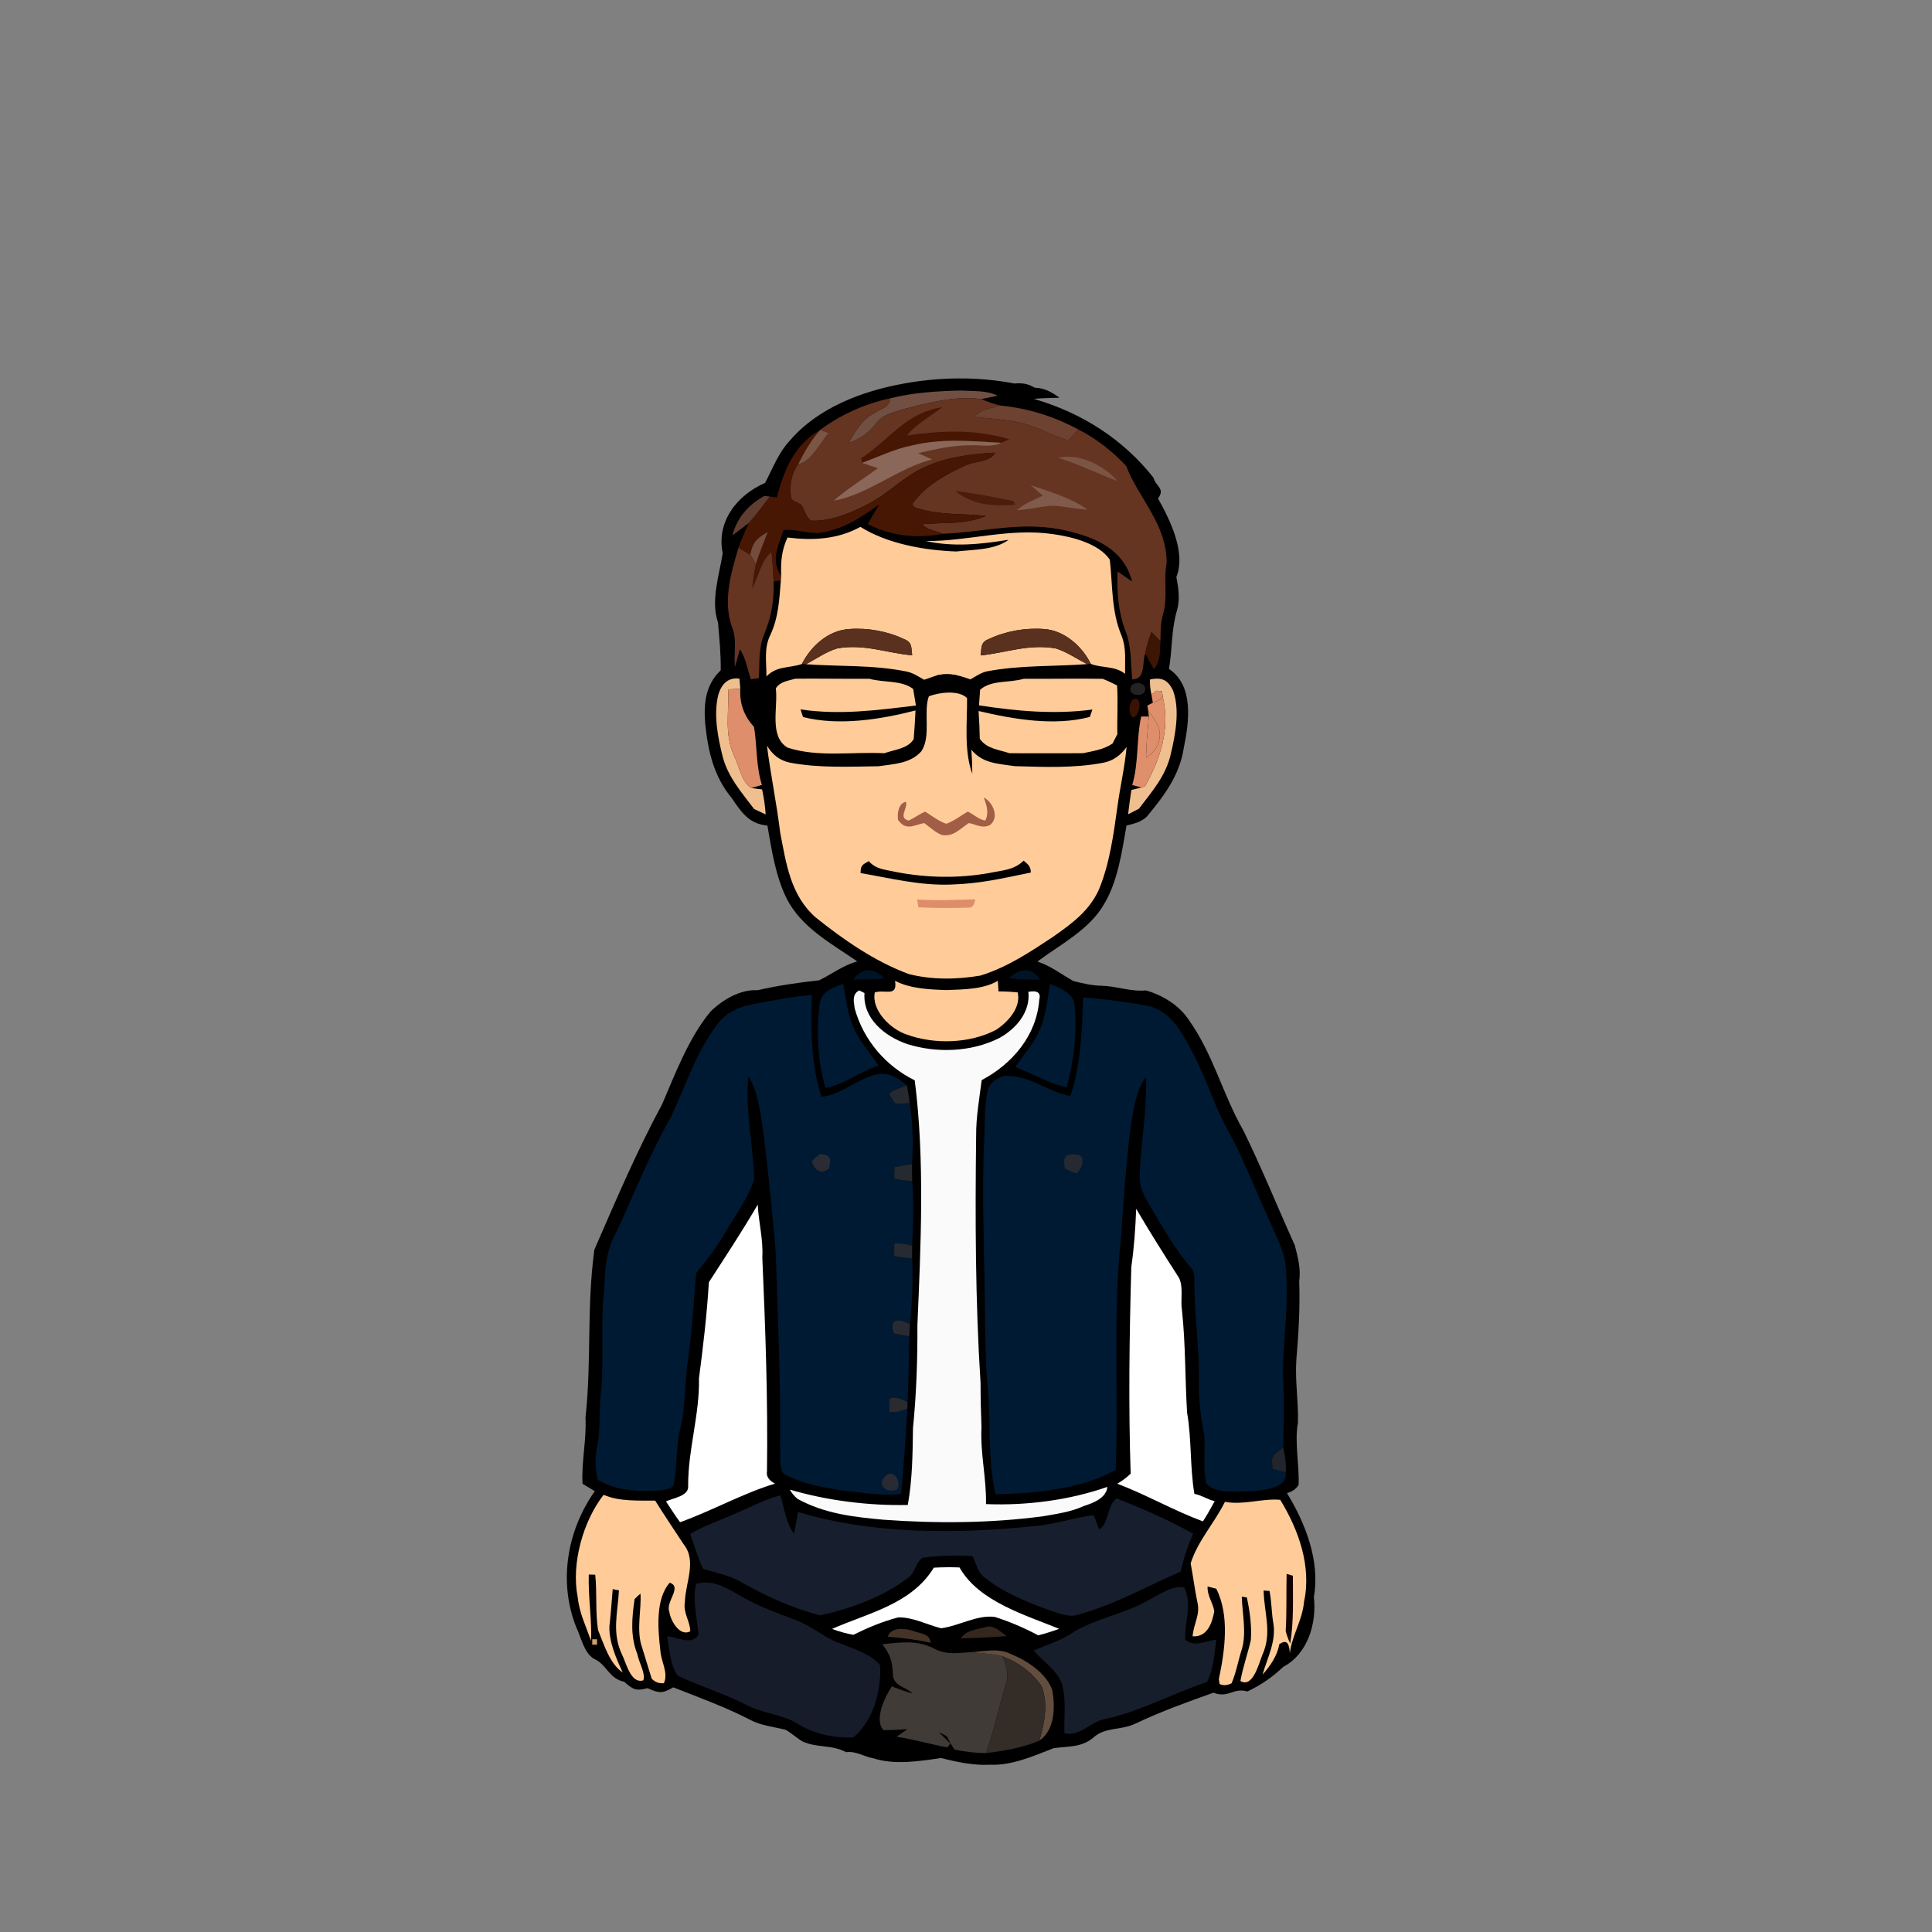 <?xml version="1.0" encoding="utf-8"?>
<!-- Generator: Adobe Illustrator 16.0.0, SVG Export Plug-In . SVG Version: 6.00 Build 0)  -->
<!DOCTYPE svg PUBLIC "-//W3C//DTD SVG 1.1//EN" "http://www.w3.org/Graphics/SVG/1.1/DTD/svg11.dtd">
<svg version="1.1" id="Layer_1" xmlns="http://www.w3.org/2000/svg" xmlns:xlink="http://www.w3.org/1999/xlink" x="0px" y="0px"
	 width="398px" height="398px" viewBox="0 0 398 398" enable-background="new 0 0 398 398" xml:space="preserve">
<rect x="0" y="0" width="398" height="398" fill="#808080" stroke="none"/>
<path d="M208.939,79c1.811-0.12,2.681,0.01,4.24,0.87c2.07,0.08,3.45,0.9,5.08,2.06c-1.75,0.09-3.5,0.03-5.24,0.26
	c9.75,2.82,18.26,8.21,24.58,16.18c0.57,1.99,2.48,2.21,0.961,4.32c2.479,4.43,5.789,11.11,3.779,16.17
	c0.43,2.25,0.79,4.69,0.11,6.93c-1.181,4.01-0.91,7.8-1.64,12.01c5.189,3.46,4.14,10.95,3.069,16.2
	c-0.86,5.73-4.069,9.94-7.659,14.26c-1.201,1.11-2.611,1.42-4.15,1.81c-0.961,5.39-1.791,11.57-4.7,16.31
	c-3.011,5.18-9.08,8.27-13.66,11.7c2.75,0.9,4.87,2.59,7.39,4.01c1.961,0.49,3.86,0.95,5.881,0.98c3.129,0.09,5.92,1.25,9.09,0.959
	c3.4,0.971,6.83,3.041,8.81,6.051c5.08,7.15,6.97,15.3,11.25,22.79c3.81,7.75,7.04,15.79,10.601,23.649
	c0.64,2.471,1.279,4.871,0.91,7.451c0.199,5.389-0.141,10.819-0.591,16.199c-0.29,4.32,0.46,8.561,0.33,12.88
	c-0.729,4.181,0.3,8.56,0.14,12.8c-0.439,0.83-1.24,1.41-2.399,1.74c3.81,6.2,6.851,14.01,5.54,21.391
	c0.609,5.39-1.221,11.72-6.301,14.39c-2.279,2.17-4.58,3.729-7.379,5.08c-2.94-0.86-3.91,1.46-7,0.25
	c-5.42,1.93-10.83,3.87-16.03,6.35c-3.181,1.53-6.24,0.57-8.9,3.05c-2.479,1.93-5.06,1.61-8,2.03c-4.1,1.601-8.54,3.591-13.05,3.41
	c-3.37,0.181-6.87-0.54-10.12-1.38c-4.39,0.64-9.6,1.47-13.93,0.061c-2.02-0.341-3.57-1.541-5.67-1.271
	c-2.87-1.58-6.05-0.841-8.96-2.21c-1.22-0.7-2.24-1.7-3.46-2.391c-2.52-0.649-4.97-0.82-7.31-2.05c-5.12-2.64-10.5-4.6-15.85-6.7
	c-2.29,1.311-2.94,1.24-5.3,0.16c-2.44,0.67-3.07,0.23-4.81-1.31c-3.22-0.64-3.49-3.54-6.29-4.761c-2.02-1.26-2.57-4.359-3.57-6.43
	c-3.75-9.34-1.92-19.97,3.8-28.07c-0.84-0.51-1.69-1.02-2.53-1.529c-0.24-4.57,0.85-9.09,0.61-13.631
	c1.29-11.85,0.21-22.51,1.83-34.59c4.41-10.109,8.74-20.319,13.99-30.02c2.7-6.33,5.5-13.68,9.94-19.04
	c2.46-2.409,6.16-4.61,9.69-4.39c4.09-0.94,8.49-1.59,12.68-2.04c2.69-1.32,4.94-3.09,7.86-3.89c-5.41-3.76-11.6-6.98-14.64-13.15
	c-2.2-4.54-3.02-9.88-3.87-14.83c-3.87-0.38-5.4-2.82-7.4-5.74c-3.68-4.44-4.86-9.73-5.42-15.33c-0.33-4.09,0.07-7.97,3.2-10.92
	c0.05-3.29-0.28-6.62-0.56-9.88c-1.56-4.45,0.3-9.88,0.97-14.25c-1.36-6.52,2.99-11.99,8.73-14.48c1.61-3.04,2.71-6.15,5.12-8.74
	c5.77-6.72,14.78-10.14,23.27-11.69C193.43,77.65,201.51,77.56,208.939,79z"/>
<path fill="#715043" d="M198.01,80.45c2.41,0.16,5.301-0.07,7.5,1.07l-3.369,0.69c-5.561-0.68-10.601,0.7-15.951,2.06
	c-2.2,0.72-4.28,1.05-5.74,2.99c-1.67,2.08-3.15,3.13-5.68,4.02c1.49-2.41,2.67-4.83,5.32-6.15c1.45-1.08,3.11-1.04,3.29-3.07
	C188.14,80.86,193.07,80.56,198.01,80.45z"/>
<path fill="#653522" d="M183.38,82.06c-0.18,2.03-1.84,1.99-3.29,3.07c-2.65,1.32-3.83,3.74-5.32,6.15
	c2.53-0.89,4.01-1.94,5.68-4.02c1.46-1.94,3.54-2.27,5.74-2.99c5.35-1.36,10.39-2.74,15.951-2.06c1.289,0.58,2.609,1,3.969,1.34
	c-1.689,0.48-4.289,0.79-5.379,2.32c4.039,0.49,7.869,0.52,11.76,1.89c2.55,0.82,5.01,2.27,7.57,2.97c0.739-0.7,1.39-1.5,2.06-2.27
	c3.72,1.89,7.08,4.52,9.909,7.57c2.32,6.33,8.361,11.91,8.301,19.96c-0.7,3.63,0.311,7.08-0.76,10.62
	c-0.53,1.81-0.471,3.61-0.521,5.47c-0.6-0.64-1.22-1.26-1.85-1.86c-0.54,1.43-1.011,2.87-1.271,4.38
	c-0.699,1.88,0.16,5.29-2.67,5.36c-0.39-3.41-0.1-6.65-1.39-9.94c-1.54-4.01-1.81-8.05-1.64-12.3c1,0.68,1.97,1.4,2.979,2.07
	c-1.649-6.54-7.38-9.03-13.39-10.44c-9.021-2.13-16.62,0.22-25.561,0.61c-1.38-0.54-3.29-0.83-4.3-1.97
	c4.63-0.44,8.73,0.16,13.149-1.71c-5-0.57-9.869-0.04-14.729-1.79l-0.45-0.59c2.34-3.65,7.05-6.25,10.93-8
	c1.8-0.93,5.25-0.68,6.121-2.65c-5.03,0.29-10.05,0.88-14.641,3.05c-4.31,1.96-7.32,5.4-11.56,7.55c-3.48,1.81-7.73,3.62-11.71,3.4
	c-1.05-0.67-1.28-2.23-1.99-3.23c-0.63-0.47-1.67-0.71-2.12-1.32c-0.31-2.6-0.07-4.89,1.46-7.07c2.69-0.48,4.56-4.45,6.29-6.42
	l-1.73-0.67C173.24,85.4,178.2,83.16,183.38,82.06z"/>
<path fill="#471704" d="M194.14,83.88c-2.52,1.92-5.21,3.35-7.29,5.82c7.16-1,14.06-1.34,21.08,0.8c-0.539,0.26-1.08,0.5-1.64,0.72
	c-6.28-0.32-12.15-0.96-18.4,0.55c-3.64,0.72-6.84,2.33-10.3,3.58l-0.21-0.93C183.43,90.46,186.44,85.09,194.14,83.88z"/>
<path fill="#6E4230" d="M206.109,83.55c5.721,0.56,10.951,2.21,16.011,4.91c-0.67,0.77-1.32,1.57-2.06,2.27
	c-2.561-0.7-5.021-2.15-7.57-2.97c-3.891-1.37-7.721-1.4-11.76-1.89C201.82,84.34,204.42,84.03,206.109,83.55z"/>
<path fill="#471704" d="M168.98,88.54c-1.95,2.21-3.26,4.46-4.56,7.09c-1.53,2.18-1.77,4.47-1.46,7.07
	c0.45,0.61,1.49,0.85,2.12,1.32c0.71,1,0.94,2.56,1.99,3.23c3.98,0.22,8.23-1.59,11.71-3.4c4.24-2.15,7.25-5.59,11.56-7.55
	c4.59-2.17,9.61-2.76,14.641-3.05c-0.871,1.97-4.32,1.72-6.121,2.65c-3.88,1.75-8.59,4.35-10.93,8l0.45,0.59
	c4.86,1.75,9.73,1.22,14.729,1.79c-4.419,1.87-8.52,1.27-13.149,1.71c1.01,1.14,2.92,1.43,4.3,1.97c-5.24,1.06-10.72,0.46-15.5-1.99
	c0.74-1.38,1.59-2.68,2.33-4.05c-3.76,2.76-7.43,5.15-12.16,5.83c-2.51,0.24-5.03-0.81-7.51-0.55c-1.1,3.27-2.71,6.22-0.49,9.44
	l-0.07,0.95l-1.49,0.19c-0.12-2.02-0.2-4.04-0.44-6.05c-2.11,1.64-2.72,5.06-3.94,7.39c0.11-1.64,0.41-3.25,0.71-4.87
	c0.68-2.29,1.67-4.46,2.49-6.7c-2.25,1.35-3.11,2.02-3.65,4.71c-0.8-0.46-1.61-0.92-2.42-1.39c0.55-1.75,1.42-3.43,2.13-5.13
	c1.56-1.72,2.93-3.58,4.31-5.45c0.48,0.07,0.96,0.13,1.45,0.18C161.57,96.73,163.58,91.68,168.98,88.54z"/>
<path fill="#7C5545" d="M168.98,88.54l1.73,0.67c-1.73,1.97-3.6,5.94-6.29,6.42C165.72,93,167.03,90.75,168.98,88.54z"/>
<path fill="#8A6759" d="M206.29,91.22c-1.979,0.99-4.05,0.42-6.29,0.51c-3.74-0.03-7.27,0.81-10.88,1.62
	c0.96,0.45,1.94,0.85,2.91,1.29c-7.11,1.83-13.16,7.22-20.26,8.51c2.79-2.51,6.09-4.46,9.09-6.71c-1.1-0.34-2.19-0.71-3.27-1.09
	c3.46-1.25,6.66-2.86,10.3-3.58C194.14,90.26,200.01,90.9,206.29,91.22z"/>
<path fill="#7C5444" d="M230.18,99.09c-4.09-1.53-7.97-3.49-12.17-4.78C222.25,93.29,227.46,95.86,230.18,99.09z"/>
<path fill="#805A4A" d="M212.33,99.94c3.93,1.33,8.311,2.64,11.71,5.03c-2.37-0.06-4.67-0.67-7.04-0.78
	c-2.52,0.05-4.96,0.83-7.5,0.89c1.6-1.42,3.42-2.02,5.3-2.98C213.98,101.38,213.15,100.66,212.33,99.94z"/>
<path fill="#4D1D0B" d="M196.75,101.12c4,0.51,8.09,1.27,12.04,2.09l0.37,0.78C204.71,104.32,200.33,104.08,196.75,101.12z"/>
<path fill="#5F3D30" d="M157.45,102.15l1.11,0.14c-1.38,1.87-2.75,3.73-4.31,5.45c-1.14,0.84-2.23,1.74-3.4,2.55
	C151.94,106.51,154.07,104.09,157.45,102.15z"/>
<path fill="#FFCC99" d="M177.24,108.54c5.6,3.5,13.2,4.83,19.75,5.07c3.439-0.4,7.93-0.27,10.8-2.42
	c-5.7,0.93-11.32,1.53-17.06,0.27c8.87,0.04,17.17-2.75,26.26-1.42c3.84,0.55,9.32,1.88,11.63,5.24c0.63,5.56,0.29,10.6,2.45,15.75
	c1,2.6,0.64,5.08,0.709,7.78c-2.199-1.71-4.77-1.13-7.069-2.05c-1.78-3.63-5.47-6.93-9.681-7.18c-3.809-0.29-7.909,0.44-11.379,2.09
	c-1.721,0.67-1.42,1.79-1.621,3.35c5.131-0.51,9.941-2.45,15.511-1.43c2.239,0.71,4.31,2.15,6.39,3.22
	c-6.72,0.51-13.949,0.18-20.76,1.52c-1.22,0.32-2.189,1.02-3.279,1.63c-0.951-0.37-1.911-0.66-2.881-0.88
	c-1.44-0.27-2.79-0.25-4.04,0.06c-0.87,0.29-1.74,0.58-2.6,0.89c-1.17-0.66-2.22-1.39-3.55-1.68c-6.93-1.42-13.96-1.02-20.79-1.52
	c2.09-1.08,4.16-2.58,6.43-3.25c5.56-1.01,10.27,0.98,15.45,1.41c-0.2-1.52,0.07-2.63-1.6-3.3c-3.45-1.65-7.53-2.39-11.34-2.11
	c-4.33,0.26-7.9,3.5-9.79,7.21c-2.67,0.9-5.12,0.33-7.29,2.56c0.02-2.99-0.55-5.82,0.81-8.56c1.68-3.59,1.84-7.31,2.16-11.2
	l0.07-0.95c-0.11-2.9,0.07-5.25,1.3-7.91C167.43,111.38,172.57,111.12,177.24,108.54z"/>
<path fill="#764D3D" d="M158.19,109.55c-0.82,2.24-1.81,4.41-2.49,6.7c-0.38-0.66-0.77-1.33-1.16-1.99
	C155.08,111.57,155.94,110.9,158.19,109.55z"/>
<path fill="#653522" d="M152.12,112.87c0.81,0.47,1.62,0.93,2.42,1.39c0.39,0.66,0.78,1.33,1.16,1.99c-0.3,1.62-0.6,3.23-0.71,4.87
	c1.22-2.33,1.83-5.75,3.94-7.39c0.24,2.01,0.32,4.03,0.44,6.05c0.11,3.88-0.41,7.13-1.88,10.7c-1.3,3.05-0.97,5.97-1.16,9.2
	l-1.65,0.25c-0.7-2.01-1.04-4.42-2.27-6.17c-0.31,1.22-0.65,2.43-1.01,3.63c-0.28-2.87,0.5-5.51-0.62-8.25
	C148.9,123.8,150.57,118.07,152.12,112.87z"/>
<path fill="#5A301E" d="M174.97,129.58c3.81-0.28,7.89,0.46,11.34,2.11c1.67,0.67,1.4,1.78,1.6,3.3c-5.18-0.43-9.89-2.42-15.45-1.41
	c-2.27,0.67-4.34,2.17-6.43,3.25l-0.85-0.04C167.07,133.08,170.64,129.84,174.97,129.58z"/>
<path fill="#5A301E" d="M215.029,129.58c4.211,0.25,7.9,3.55,9.681,7.18l-0.78,0.05c-2.08-1.07-4.15-2.51-6.39-3.22
	c-5.569-1.02-10.38,0.92-15.511,1.43c0.201-1.56-0.1-2.68,1.621-3.35C207.12,130.02,211.221,129.29,215.029,129.58z"/>
<path fill="#3D1505" d="M237.2,130.22c0.63,0.6,1.25,1.22,1.85,1.86c-0.11,2.14,0.08,4.04-1.36,5.8c-0.6-1.08-1.189-2.17-1.76-3.28
	C236.189,133.09,236.66,131.65,237.2,130.22z"/>
<path fill="#030302" d="M192.97,139.14c1.25-0.31,2.6-0.33,4.04-0.06C195.5,140.85,194.54,140.82,192.97,139.14z"/>
<path fill="#F0BF8F" d="M152.33,139.8l0.18,2.11l-2.52,0.1c0.24,4.88-0.86,9.13,1.28,13.79c0.98,1.92,1.56,5.48,3.51,6.52
	c0.73,0.13,1.47,0.23,2.21,0.3c0.38,1.71,0.63,3.43,0.74,5.16l-2.38-1.12c-2.58-3.42-5.3-6.49-6.43-10.62
	c-1.04-4.07-1.99-8.87-0.92-13.01C148.63,140.97,149.98,139.47,152.33,139.8z"/>
<path fill="#FFCC99" d="M163.84,139.81c5.09-0.04,10.18,0.05,15.27,0.02c2.92,0.84,6.58,0.23,9.01,2.1
	c0.19,1.14,0.38,2.28,0.56,3.41c-7.97,0.96-15.73,2.01-23.77,0.8l0.51,1.57c7.39,1.88,15.9,0.51,23.18-1.35
	c-0.09,1.97-0.21,3.94-0.38,5.9c-1.18,1.99-3.98,2.16-6.04,2.91c-6.56-0.34-13.67,0.9-19.95-1.16c-3.87-2.34-1.9-8.33-2.41-12.22
	C160.81,140.34,162.29,140.29,163.84,139.81z"/>
<path fill="#FFCC99" d="M210.891,139.83c5.42,0.04,10.84-0.08,16.25,0.01c1.029,0.4,2.02,0.86,2.979,1.37
	c0.22,3.33-0.021,6.7,0.06,10.04c-0.32,0.65-0.65,1.29-0.99,1.92c-1.85,1.26-3.92,1.52-6.049,1.99c-5.061,0.05-10.111,0-15.16,0.01
	c-2.26-0.75-4.73-0.91-6.141-2.98c-0.029-1.91-0.119-3.81-0.25-5.72c7.221,1.71,15.631,3.15,22.92,1.22l0.53-1.52
	c-7.89,1.05-15.55,0.32-23.36-0.86c0.08-1.07,0.15-2.14,0.23-3.22C204.23,140.02,207.971,140.72,210.891,139.83z"/>
<path fill="#F0BF8F" d="M236.891,139.99c2.439-0.55,3.75,0.09,4.779,2.32c1.42,3.91,0.48,8.97-0.46,12.93
	c-1,4.54-3.84,7.75-6.601,11.37l-2.219,1.14c0.199-1.67,0.42-3.34,0.68-5.01c0.689-0.17,1.39-0.34,2.09-0.52l0.72-0.25
	c3.24-5.78,5.19-11.82,3.649-18.5l-0.149-1.06l-1.13-0.12l-1.05,0.8C236.98,142.08,236.87,141.05,236.891,139.99z"/>
<path fill="#232323" d="M233.1,141.18c1.11-1.11,3.641-0.16,2.59,1.51C234.52,143.73,232.029,142.96,233.1,141.18z"/>
<path fill="#DE8E6A" d="M149.99,142.01l2.52-0.1c-0.18,3,0.77,5.63,2.82,7.82c0.66,3.93,0.38,8.03,1.63,11.98l-2.18,0.61
	c-1.95-1.04-2.53-4.6-3.51-6.52C149.13,151.14,150.23,146.89,149.99,142.01z"/>
<path fill="#FFCC99" d="M199.22,143.82c0.04,5-0.67,10.84,1.08,15.59c-0.01-1.65-0.069-3.31-0.19-4.96
	c2.361,2.88,5.561,2.86,8.92,3.38c6.011,0.18,12.261,0.44,18.191-0.69c2.079-0.38,3.619-1.53,4.859-3.25
	c-0.37,4.15-1.33,8.18-1.891,12.31c-0.779,5.66-1.6,11.72-3.799,17.03c-2,4.45-5.57,7.01-9.41,9.73c-4.83,3.19-9.4,6.26-14.99,8.011
	c-4.84,0.829-10.03,0.909-14.81-0.32c-6.99-2.601-13.4-7.041-19.19-11.69c-5.16-4.58-6.03-11.04-7.27-17.47
	c-0.73-6-1.96-11.9-2.73-17.89c1.18,1.89,2.58,3.06,4.8,3.52c5.92,1.12,12.18,0.81,18.18,0.73c3.14-0.47,6.61-0.53,8.85-3.11
	c2.05-3.15,0.35-8.08,1.53-11.3C193.44,142.63,197.56,142.09,199.22,143.82z"/>
<path fill="#DE8E6A" d="M237.2,143.09l1.05-0.8l1.13,0.12l0.149,1.06c-0.479,0.64-1.149,1.07-2.039,1.29L237.2,143.09z"/>
<path fill="#3A1304" d="M233.23,144.19c2.42-1.47,1.56,4.15-0.07,3.52C232.51,146.59,232.529,145.41,233.23,144.19z"/>
<path fill="#DF8F6B" d="M239.529,143.47c1.541,6.68-0.409,12.72-3.649,18.5l-0.72,0.25l-1.92-0.5c1.39-4.65,0.82-9.49,1.85-14.12
	l1.58,0.01c-0.22,2.84-0.57,5.64-0.561,8.49c2.451-1.58,3.66-4.48,2.17-7.15c-0.529-0.87-1.119-1.71-1.75-2.52l-0.17-1.08
	l1.131-0.59C238.38,144.54,239.05,144.11,239.529,143.47z"/>
<path fill="#DE8E6A" d="M236.529,146.43c0.631,0.81,1.221,1.65,1.75,2.52c1.49,2.67,0.281,5.57-2.17,7.15
	c-0.01-2.85,0.341-5.65,0.561-8.49L236.529,146.43z"/>
<path fill="#A25D46" d="M186.63,165.16c0.44,1.4-1.68,3.28,0.54,3.88c1.17-0.51,2.24-1.35,3.42-1.84c1.49,0.91,2.73,1.96,4.35,2.5
	c1.54-0.55,2.99-1.66,4.41-2.5c1.23,0.52,2.3,1.67,3.63,1.83c0.629-1.17,0.52-2.75-0.34-4.74c1.879,0.9,3.34,4.1,1.279,5.69
	c-1.609,0.74-2.76-0.12-4.32-0.43c-1.87,1.18-3.16,2.89-5.57,2.46c-1.34-0.51-2.48-1.62-3.63-2.46c-2.2,0.43-3.72,1.68-5.4-0.64
	C184.82,167.53,185.06,165.52,186.63,165.16z"/>
<path d="M178.97,177.4c1.53,1.74,3.42,1.72,5.54,2.22c6.4,1.24,12.88,1.36,19.301,0.22c2.619-0.56,5.049-0.55,7.06-2.54
	c0.89,0.72,1.5,1.22,1.479,2.45c-6.189,1.26-10.25,2.26-16.37,2.47c-6.39,0.26-12.52-1.3-18.71-2.37
	C177.31,178.23,177.67,178.13,178.97,177.4z"/>
<path fill="#DE8D6A" d="M188.92,185.3c4.02,0.24,7.97,0.1,11.98-0.05c-0.11,0.96-0.461,1.53-1.03,1.72
	c-3.53,0.09-7.15,0.15-10.67-0.06L188.92,185.3z"/>
<path fill="#001427" d="M182.2,201.57c-2.15,0.189-4.31,0.24-6.47,0.209C177.69,199.26,180.06,199.28,182.2,201.57z"/>
<path fill="#001426" d="M214.27,201.811c-2.16,0.049-4.31-0.08-6.459-0.281C210,199.48,212.46,199.04,214.27,201.811z"/>
<path fill="#001A33" d="M173.72,202.68c0.63,3.24,0.83,6.291,2.26,9.32c1.33,2.859,3.34,4.95,5.01,7.55
	c-3.72,1.05-7.29,4.011-10.94,4.56c-1.59-5.199-1.9-11.76-1.21-17.139C169.08,204.32,171.53,203.4,173.72,202.68z"/>
<path fill="#FFCC99" d="M184.38,202.05c3.12,1.63,7.17,1.8,10.63,1.91c3.39-0.14,7.6-0.13,10.551-1.91l0.14,2.19
	c1.31-0.01,2.63,0.06,3.95,0.199c0.74,3.141-2.061,6.17-4.49,7.73c-5.42,2.82-12.65,3.02-18.34,0.96c-3.3-1.069-7.34-4.94-6.61-8.69
	C182.39,203.779,184.93,205.471,184.38,202.05z"/>
<path fill="#001A33" d="M216.3,202.71c1.86,0.729,4.91,1.91,5.04,4.25c0.631,5.61-0.15,11.56-1.58,17.011
	c-3.68-0.73-7.1-2.83-10.609-4.181c1.779-2.58,3.789-4.649,5.029-7.61C215.54,209.08,215.74,205.99,216.3,202.71z"/>
<path fill="#001A33" d="M167.24,204.96c-0.25,6.84-0.15,14.399,1.96,20.99c4.14-0.37,7.73-4.03,11.87-4.71
	c2.15-0.36,4.19,1.06,5.77,2.35c-1.27,0.46-2.52,0.811-3.62,1.641c0.28,0.879,0.73,1.609,1.35,2.18c0.94-0.03,1.89-0.08,2.83-0.16
	c0.65,4.16,0.76,8.359,0.48,12.55c-1.2,0.171-2.4,0.38-3.59,0.63c-0.06,0.791-0.08,1.58-0.05,2.381c1.2,0.26,2.42,0.439,3.68,0.52
	c0.34,4.449,0.2,8.83-0.01,13.29c-1.22-0.33-2.39-0.58-3.66-0.46c-0.05,0.88-0.06,1.76-0.03,2.63c1.22,0.2,2.44,0.351,3.67,0.45
	c0.26,4.529-0.01,9.05-0.42,13.56c-2.18-1.17-4.44-1.39-3.34,1.89c1.05,0.23,2.11,0.431,3.18,0.61c-0.04,4.521-0.14,9.05-0.35,13.57
	c-1.32-0.66-2.21-1.271-3.75-0.74c-0.06,0.89-0.05,1.8,0.01,2.72c1.38,0.18,2.45-0.17,3.7-0.68c-0.33,5.85-0.73,11.74-1.3,17.57
	c-3.73,0.52-7.87-0.27-11.63-0.66c-4.23-0.561-8.83-1.41-12.59-3.51c-1.02-1.381-0.52-3.9-0.69-5.57c0.16-13.35-0.52-26.67-0.9-40
	c-0.67-8.05-1.51-16.1-2.47-24.12c-0.63-3.93-0.98-8.72-3.17-12.13c-0.72,7.24,1.04,14.141,1.17,21.29
	c-1.22,3.75-3.78,7.149-5.75,10.56c-1.81,3.121-3.97,5.9-6.2,8.721c-0.5,5.9-0.83,11.779-1.64,17.67
	c-0.75,4.76-0.43,9.43-1.57,14.09c-0.96,3.83-0.65,7.9-1.4,11.75c-0.43,1.199-2.7,1.09-3.75,1.25c-4.19,0.189-8.19-0.061-11.88-2.25
	c-0.6-2.26-0.59-4.54-0.13-6.83c0.75-3.65,0.32-7.29,0.75-10.99c0.71-6.68-0.04-13.33,0.56-20.02c0.43-4.391,0.14-8.36,2.25-12.391
	c3.91-8.17,7.07-16.539,11.59-24.399c3.13-6.65,5.13-13.25,9.69-19.33c1.77-2.261,4.33-3.5,7.12-3.979
	C159.04,206.109,163.13,205.33,167.24,204.96z"/>
<path fill="#FAFAFA" d="M177.02,204.029l1.07,0.541c-0.39,5.289,4.24,8.939,8.77,10.5c6.06,1.92,13.25,1.67,18.98-1.221
	c3.439-1.879,6.46-5.35,6.01-9.529c1.881-0.35,2.631,0.199,2.24,1.65c-0.55,7.319-5.51,13.189-11.859,16.539
	c-0.48,3.84-1.17,7.6-1.141,11.49c-0.21,16.93-0.17,34.08,0.91,50.96c0,3.03,0.07,6.03,0.189,9.06
	c-0.279,5.34,1.041,10.48,0.931,15.83c8.31,0.34,17.2-0.8,25.01-3.55c-0.25,2.341-2.93,3.33-4.86,3.95
	c-2.75,1.25-5.52,1.6-8.47,2.12c-10.84,1.43-21.91,1.489-32.8,0.7c-6.25-0.57-12.15-1.24-17.73-4.311
	c-0.65-0.55-1.17-1.18-1.56-1.89c7.66,2.25,16.19,3.34,24.3,3.159c0.96-5.309,0.99-10.479,1.07-15.85
	c0.71-7.039,0.94-14.1,0.91-21.18c0.7-16.45,1.55-34.13-0.55-50.439c-6.01-2.971-10.58-8.33-12.37-14.82l-0.09-0.73
	C175.68,205.46,176.03,204.471,177.02,204.029z"/>
<path fill="#001A33" d="M223.13,205.471c4.31,0.279,8.61,0.959,12.87,1.639c2.84,0.451,5.391,2.57,6.92,4.931
	c2.971,4.54,5.21,9.81,7.2,14.851c1.54,3.979,3.851,7.5,5.58,11.399c2.28,5.08,4.45,10.2,6.75,15.271
	c0.899,2.06,1.96,4.27,2.319,6.5c0.851,7.77-0.369,15.25-0.49,22.93c0.33,5.109,0.23,10.1,0.061,15.21
	c-2.189,1.56-2.57,1.68-2.16,4.39c0.881,0.25,1.78,0.49,2.68,0.7c0.41,3.38-4.529,3.63-6.84,3.899
	c-2.729-0.08-7.569,0.701-9.52-1.56c-0.7-3.319-0.18-6.601-0.4-9.89c-0.75-3.91-1.25-7.74-1.119-11.74
	c0.129-6.37-0.931-12.65-0.9-19.01c-0.109-1.59,0.25-2.92-1.01-4.141c-3.131-3.729-5.42-7.85-7.93-12
	c-1.23-2.24-2.561-4.14-2.351-6.83c0.229-6.68,1.53-13.379,1.3-20.14c-1.96,2.42-2.46,6.101-3,9.091
	c-1.09,7.939-1.619,16.039-2.15,24.029c-1.729,15.75-0.489,31.971-1.109,47.811c-7.23,4.049-16.59,4.779-24.74,5.029
	c-1.64-6.779-0.949-14.49-1.58-21.49c-0.65-7.109-0.55-14.22-0.67-21.35c-0.18-10.04-0.54-19.971-0.1-30
	c0.18-3.43-0.051-7.109,0.789-10.45c0.33-1.569,1.99-2.55,3.431-2.909c5.22-0.181,8.819,3.279,13.55,4.139
	C222.7,219.12,222.87,212.391,223.13,205.471z"/>
<path fill="#272930" d="M186.84,223.59c0.22,1.21,0.4,2.439,0.56,3.66c-0.94,0.08-1.89,0.13-2.83,0.16
	c-0.62-0.57-1.07-1.301-1.35-2.18C184.32,224.4,185.57,224.05,186.84,223.59z"/>
<path fill="#2B2C33" d="M168.98,237.73c2.26,0.22,2.23,1.08,1.78,3.039c-1.84,1.291-2.94,0.23-3.53-1.549
	C167.75,238.67,168.34,238.17,168.98,237.73z"/>
<path fill="#262930" d="M221.9,237.891c1.949,0.08,0.99,3.069-0.16,3.799c-0.811-0.239-1.6-0.58-2.381-1.01
	C218.93,238.391,219.42,237.48,221.9,237.891z"/>
<path fill="#252930" d="M184.29,240.43c1.19-0.25,2.39-0.459,3.59-0.63c0,1.181,0.01,2.351,0.04,3.53
	c-1.26-0.08-2.48-0.26-3.68-0.52C184.21,242.01,184.23,241.221,184.29,240.43z"/>
<path fill="#FFFFFF" d="M156.1,248.15c0.17,3.68,1.16,7.16,0.94,10.879c0.64,14.681,1.17,29.33,0.96,44.021
	c-0.19,1.05,0.37,1.921,1.65,2.58c-6.6,1.99-13,5.61-19.55,7.95c-1.05-1.37-1.93-2.85-2.9-4.28c1.48-0.739,4.82-1.069,4.56-3.29
	c-0.02-7.49,2.39-14.58,2.23-22.05c0.86-6.56,1.64-13.21,2.04-19.819C149.46,258.85,152.92,253.6,156.1,248.15z"/>
<path fill="#FFFFFF" d="M234.061,249.02c2.83,4.83,5.81,9.551,8.84,14.26c0.939,2,0.229,4.541,0.6,6.721
	c0.74,6.98,0.62,14,1.04,20.98c0.97,5.549,0.569,11.229,1.51,16.76c1.511,0.289,2.681,1.16,4.19,1.5c-0.78,1.4-1.551,2.82-2.44,4.17
	c-5.989-2.221-11.659-5.5-17.63-7.76c0.99-0.57,1.91-1.26,2.75-2.07c-0.47-14.221-0.26-28.34,0.13-42.551
	C233.63,257.029,233.9,253.05,234.061,249.02z"/>
<path fill="#272A31" d="M184.25,256.16c1.27-0.12,2.44,0.13,3.66,0.46l-0.02,2.62c-1.23-0.1-2.45-0.25-3.67-0.45
	C184.19,257.92,184.2,257.04,184.25,256.16z"/>
<path fill="#2A2B32" d="M187.47,272.8l-0.16,2.5c-1.07-0.18-2.13-0.38-3.18-0.61C183.03,271.41,185.29,271.63,187.47,272.8z"/>
<path fill="#292B31" d="M183.21,288.13c1.54-0.53,2.43,0.08,3.75,0.74l-0.04,1.3c-1.25,0.51-2.32,0.859-3.7,0.68
	C183.16,289.93,183.15,289.02,183.21,288.13z"/>
<path fill="#23252C" d="M264.34,298.2c0.42,1.71,0.65,3.319,0.52,5.09c-0.899-0.21-1.799-0.45-2.68-0.7
	C261.77,299.88,262.15,299.76,264.34,298.2z"/>
<path fill="#2A2B32" d="M182.27,304.25c1.53-1.85,3.48,0.641,2.62,2.529C182.81,307.779,180.55,306.01,182.27,304.25z"/>
<path fill="#FFCC99" d="M124.35,307.939c3.23,1.41,7.14,1.16,10.62,1.201c1.91,3.049,3.89,6.01,5.88,9.01
	c2.75,3.459,0.33,7.92,0.24,11.879c-0.4,2.23,1.09,3.971,1.11,6.031c-2.21,1.18-4.12-2.311-4.32-4.07c-0.83-1.95,2.75-5.1,0.08-5.94
	c-3.02,3.44-2.4,9.771-1.92,14c0.13,2.21,1.71,4.591,0.72,6.69c-0.99,0.1-1.83-0.211-2.51-0.93c-0.75-2.33-1.41-4.681-2.16-7
	c-0.95-3.36,0.07-7.431-0.15-10.521c-0.42,0.351-0.83,0.729-1.21,1.13c-0.57,3.88-0.91,7.63,0.57,11.359
	c0.26,1.551,1.77,4.061,1.22,5.381c-2.61,0.779-3.52-3.65-4.4-5.35c-2.1-4.471-0.88-8.531-0.61-13.181l-1.29-0.271
	c-0.21,2.561-0.39,5.111-0.68,7.66c-0.11,3.201,1.41,6.67,2.74,9.521c-2.7-1.79-3.89-5.851-5.08-8.75
	c-0.58-3.681-0.19-7.64-0.58-11.39l-1.33-0.041c-0.15,4.511,0.66,9.271,0.47,13.66c-1.06-3.02-2.42-5.76-2.75-8.99
	C117.64,322.21,120.09,313.38,124.35,307.939z"/>
<path fill="#171E2D" d="M160.76,308.04c0.89,2.81,1.05,5.489,2.82,7.96c0.3-1.5,0.52-3.02,0.8-4.529
	c15.42,4.649,32.82,4.559,48.71,2.909c4.18-0.319,8.12-1.76,12.24-2.271c0.35,0.971,0.699,1.931,1.061,2.9
	c1.899-0.55,1.729-5.21,3.649-6.31c5.19,1.979,10.899,4.521,15.739,7.239c-1.119,2.621-1.93,5.041-2.559,7.82
	c-7.221,3.141-13.761,6.9-21.41,8.95c-1.75,0.479-3.891-0.44-5.561-0.96c-4.57-1.67-9.48-3.641-13.311-6.689
	c-1.58-1.131-1.739-2.801-2.56-4.471c-3.29-0.23-6.98-0.13-10.26,0.311c-1.43,0.77-1.56,3.18-3.06,4.16
	c-5.15,3.92-11.81,6.31-18.08,7.719c-5.57-1.409-11.02-3.909-16.04-6.709c-2.55-1.551-5.33-2.03-8.13-2.881
	c-1-2.33-1.82-4.77-2.63-7.17c2.74-1.67,5.9-2.709,8.82-4.02C154.22,310.68,157.4,308.939,160.76,308.04z"/>
<path fill="#FFCC99" d="M252.34,309.391c3.95,0.699,7.62-0.75,11.391-0.42c3.779,6.129,6.5,13.77,4.899,21.02
	c-0.319,3.77-2.47,6.869-2.92,10.57c-0.09-1.701-0.479-3.08-2.181-1.82c-0.359,2.279-1.899,4.529-3.439,6.23
	c0.96-3.391,2.82-6.811,2.24-10.451c-0.4-2.24-0.359-4.539-0.801-6.77l-1.219-0.1c0.09,4.699,1.83,8.689-0.291,13.35
	c-0.68,1.641-1.92,6.83-4.49,5.29c0.511-2.86,1.511-5.61,2.15-8.44c0.2-2.979-0.209-5.869-0.82-8.77l-1.049-0.16
	c0.1,3.41,1.029,7.561,0,10.87c-0.761,2.351-1.121,4.69-2.101,6.979c-0.931,0.451-1.76,0.49-2.47,0.141l-0.15-1.01
	c1.23-5.82,2.27-13.11-0.54-18.621l-1.78-0.449c-0.1,1.93,1.08,3.26,1.381,5.09c-0.43,2.41-1.45,5.4-4.471,5.16
	c0.23-2.7,1.641-4.48,0.971-7.09c-0.541-2.62-0.86-5.29-1.371-7.92C246.7,317.48,250.21,313.71,252.34,309.391z"/>
<path fill="#FFFFFF" d="M192.37,322.95c1.74-0.101,3.54-0.12,5.29-0.05c3.97,7.029,13.55,9.779,20.54,12.649
	c-1.431,0.511-2.87,0.97-4.33,1.341c-2.86-1.541-5.78-2.781-8.87-3.781c-3.6-0.539-7.55,1.871-11.13,2.32
	c-2.84-0.709-5.93-2.359-8.87-2.229c-3.23,0.84-6.22,2.1-9.2,3.579c-1.47-0.26-2.94-0.67-4.39-1.219
	C178.86,332.27,187.76,330.49,192.37,322.95z"/>
<path fill="#110000" d="M265.05,324.221l1.29,0.389c-0.01,4.65,0.21,9.391-0.55,13.98c-0.39-0.84-0.7-1.689-0.931-2.57
	C265.09,332.09,264.95,328.16,265.05,324.221z"/>
<path fill="#161C2A" d="M143.39,326.24c3.52-0.84,6.05,0.74,8.96,2.41c3.73,2.26,7.78,3.609,11.81,5.18
	c3.28,1.279,5.8,3.66,9.14,4.811c2.68,1.06,6.08,2.109,7.99,4.359c0.34,5.141-1.36,11.51-5.49,14.891
	c-3.67,0.319-8.59-0.82-11.75-2.94c-3.17-1.86-7-1.979-10.28-3.72c-4.54-2.34-9.44-3.791-14.04-5.971
	c-1.68-1.779-1.83-5.76-2.3-8.17c2.09,0.131,5.07,1.98,6.46-0.311C143.62,333.18,142.63,329.9,143.39,326.24z"/>
<path fill="#161D2B" d="M243.98,327.02c1.72,3.851,0,6.94,0.199,10.78c1.891,1.62,4.26,0.171,6.4-0.021
	c-0.38,2.861-0.6,6.131-1.93,8.721c-7.26,2.43-14,6.189-21.51,7.75c-2.861,0.811-4.711,3.46-7.871,2.82
	c-0.119-3.381,0.49-7.471-0.699-10.67c-1.09-2.471-3.891-4.351-5.641-6.391c2.58-1.119,5.23-1.89,7.631-3.41
	c4.989-3.279,10.869-3.949,16.049-6.979C238.721,328.609,241.57,326.46,243.98,327.02z"/>
<path fill="#35271F" d="M203.109,335.17c1.541-0.54,3.101,1.061,4.261,1.87c-3.13,0.25-6.31,0.399-9.46,0.479
	C199.19,335.721,201.12,335.74,203.109,335.17z"/>
<path fill="#453328" d="M188.02,335.95c1.45,0.579,3.54,0.51,3.71,2.46c-2.96-0.65-5.86-0.98-8.87-1.25
	C183.6,335.16,186.36,335.391,188.02,335.95z"/>
<path fill="#D19E6B" d="M122.01,337.7h0.98l0.01,1.12l-1-0.01L122.01,337.7z"/>
<path fill="#413B37" d="M181.77,338.71c3.68-0.34,7.04-0.91,10.48,0.819c2.49,1.391,4.82,1.041,7.55,0.83
	c2.24,0.201,4.56,0.311,6.75,0.841c0.7,1.94,1.36,3.899,0.62,5.93c-1.42,4.66-2.42,9.42-4.05,14.021
	c-2.17-0.03-4.36-0.271-6.48-0.73c-0.59-0.83-1.11-1.73-1.54-2.699c-0.57-0.33-1.15-0.641-1.75-0.921
	c0.81,0.79,1.62,1.591,2.43,2.38l-0.64,0.791c-3.5-0.66-6.92-1.66-10.45-2.191c0.75-0.52,1.51-1.049,2.26-1.579
	c-1.67,0.1-3.31,0.25-4.98,0.2c-1.96-2.24,0.41-6.94,1.74-9c1.44,0.529,2.85,1.109,4.35,1.47c-1.47-1.32-4.04-1.62-4.12-3.87
	C183.82,342.18,183.44,340.96,181.77,338.71z"/>
<path fill="#634D3F" d="M199.8,340.359c2.94-0.119,5.79-0.949,8.44,0.371c3.3,1.35,7.33,3.93,8.539,7.459
	c0.611,3.431,0.57,8.16-2.649,10.371c1.03-3.67,1.851-7.461,0.46-11.16c-1.96-2.92-4.79-4.92-8.04-6.2
	C204.359,340.67,202.04,340.561,199.8,340.359z"/>
<path fill="#332C27" d="M206.55,341.2c3.25,1.28,6.08,3.28,8.04,6.2c1.391,3.699,0.57,7.49-0.46,11.16
	c-3.3,1.479-7.42,2.16-11.01,2.59c1.63-4.601,2.63-9.36,4.05-14.021C207.91,345.1,207.25,343.141,206.55,341.2z"/>
</svg>
